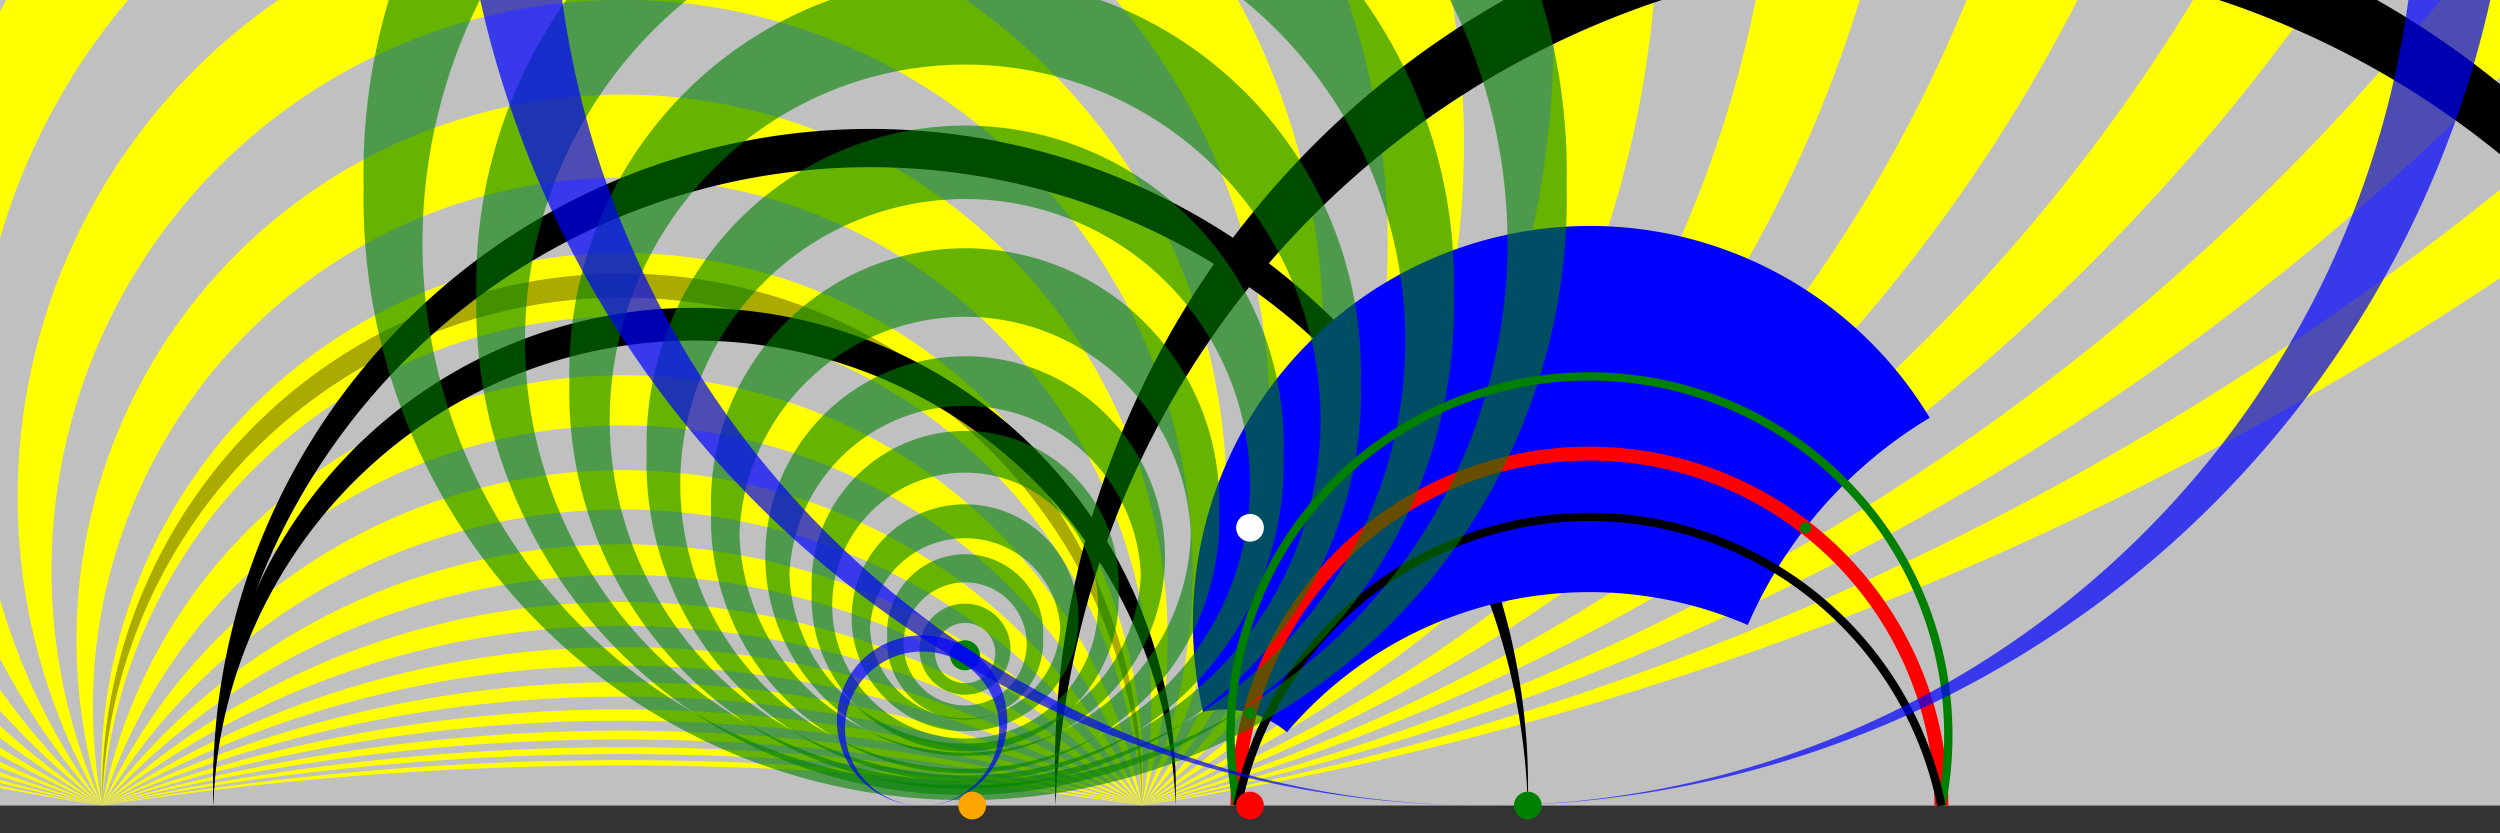 <?xml version="1.0" encoding="UTF-8"?>
<svg xmlns="http://www.w3.org/2000/svg" xmlns:xlink="http://www.w3.org/1999/xlink"
     width="900" height="300.0" viewBox="-4.5 -2.9 9 3">
<rect x="-4.5" y="-2.9" width="9" height="3" fill="#333333" stroke="none"/>
<defs>
</defs>
<rect x="-10" y="-10" width="20" height="10" fill="silver" />
<path d="M-0.389,-1.7763568394002505e-15 A10.791,10.791,0,1,0,-4.132,-1.7763568394002505e-15 A12.208,12.208,0,1,1,-0.389,0.0 Z" fill="yellow" />
<path d="M-0.389,0.0 A8.446,8.446,0,1,0,-4.132,1.7763568394002505e-15 A9.544,9.544,0,1,1,-0.389,0.0 Z" fill="yellow" />
<path d="M-0.389,0.0 A6.631,6.631,0,1,0,-4.132,8.881784197001252e-16 A7.48,7.48,0,1,1,-0.389,-8.881784197001252e-16 Z" fill="yellow" />
<path d="M-0.389,0.0 A5.232,5.232,0,1,0,-4.132,0.0 A5.885,5.885,0,1,1,-0.389,-8.881784197001252e-16 Z" fill="yellow" />
<path d="M-0.389,4.440892098500626e-16 A4.162,4.162,0,1,0,-4.132,1.3322676295501878e-15 A4.661,4.661,0,1,1,-0.389,0.0 Z" fill="yellow" />
<path d="M-0.389,0.0 A3.354,3.354,0,1,0,-4.132,-8.881784197001252e-16 A3.729,3.729,0,1,1,-0.389,-4.440892098500626e-16 Z" fill="yellow" />
<path d="M-0.389,4.440892098500626e-16 A2.756,2.756,0,1,0,-4.132,1.7763568394002505e-15 A3.031,3.031,0,1,1,-0.389,0.0 Z" fill="yellow" />
<path d="M-0.389,-2.220446049250313e-16 A2.332,2.332,0,1,0,-4.132,8.881784197001252e-16 A2.524,2.524,0,1,1,-0.389,-2.220446049250313e-16 Z" fill="yellow" />
<path d="M-0.389,1.1102230246251565e-16 A2.054,2.054,0,1,0,-4.132,1.6653345369377348e-15 A2.176,2.176,0,1,1,-0.389,-4.440892098500626e-16 Z" fill="yellow" />
<path d="M-0.389,5.551115123125783e-17 A1.905,1.905,0,1,0,-4.132,2.55351295663786e-15 A1.964,1.964,0,1,1,-0.389,0.0 Z" fill="yellow" />
<path d="M-0.389,-1.3877787807814457e-17 A1.875,1.875,0,0,0,-4.132,-1.762479051592436e-15 A1.875,1.875,0,1,1,-0.389,-9.71445146547012e-17 Z" fill="yellow" />
<path d="M-0.389,3.3306690738754696e-16 A1.964,1.964,0,0,0,-4.132,5.662137425588298e-15 A1.905,1.905,0,0,1,-0.389,5.551115123125783e-17 Z" fill="yellow" />
<path d="M-0.389,-9.325873406851315e-15 A2.176,2.176,0,0,0,-4.132,-1.5210055437364645e-13 A2.054,2.054,0,0,1,-0.389,-5.551115123125783e-16 Z" fill="yellow" />
<path d="M-0.389,-1.5543122344752192e-15 A2.524,2.524,0,0,0,-4.132,-1.6653345369377348e-14 A2.332,2.332,0,0,1,-0.389,3.419486915845482e-14 Z" fill="yellow" />
<path d="M-0.389,-4.440892098500626e-16 A3.031,3.031,0,0,0,-4.132,-2.220446049250313e-15 A2.756,2.756,0,0,1,-0.389,-4.440892098500626e-16 Z" fill="yellow" />
<path d="M-0.389,0.0 A3.729,3.729,0,0,0,-4.132,6.661338147750939e-15 A3.354,3.354,0,0,1,-0.389,4.440892098500626e-16 Z" fill="yellow" />
<path d="M-0.389,0.0 A4.661,4.661,0,0,0,-4.132,-8.881784197001252e-16 A4.162,4.162,0,0,1,-0.389,4.440892098500626e-16 Z" fill="yellow" />
<path d="M-0.389,8.881784197001252e-16 A5.885,5.885,0,0,0,-4.132,0.0 A5.232,5.232,0,0,1,-0.389,0.0 Z" fill="yellow" />
<path d="M-0.389,-8.881784197001252e-16 A7.48,7.48,0,0,0,-4.132,1.7763568394002505e-15 A6.631,6.631,0,0,1,-0.389,0.0 Z" fill="yellow" />
<path d="M-0.389,0.0 A9.544,9.544,0,0,0,-4.132,0.0 A8.446,8.446,0,0,1,-0.389,-1.7763568394002505e-15 Z" fill="yellow" />
<path d="M-0.389,0.0 A12.208,12.208,0,0,0,-4.132,-1.7763568394002505e-15 A10.791,10.791,0,0,1,-0.389,0.0 Z" fill="yellow" />
<path d="M-0.389,-8.326672684688674e-17 A1.872,1.872,0,0,0,-4.132,-2.157996004115148e-15 A1.872,1.872,0,1,1,-0.389,6.938893903907228e-18 Z" fill="#aaaa00" />
<path d="M-3.732,2.9837243786801082e-15 A2.367,2.367,0,1,1,1,2.3592239273284576e-16 A2.367,2.367,0,0,0,-3.732,8.81239525796218e-15 Z" fill="black" />
<path d="M-0.268,-1.3183898417423734e-16 A1.733,1.733,0,0,0,-3.732,-1.8457457784393227e-15 A1.733,1.733,0,1,1,-0.268,2.983724378680108e-16 Z" fill="black" />
<path d="M1,-3.469446951953614e-18 A0.634,0.634,0,0,0,-0.268,-2.0122792321330962e-16 A0.634,0.634,0,1,1,1.0,4.40619762898109e-16 Z" fill="black" />
<path d="M2.447,-1.396 A1.429,1.429,0,0,0,-0.169,-0.337 A0.346,0.346,0,0,1,0.133,-0.264 A1.429,1.429,0,0,1,1.792,-0.65 A1.629,1.629,0,0,1,2.447,-1.396 Z" fill="blue" />
<path d="M-0.045,5.512404513572195e-18 A1.267,1.267,0,1,1,2.489,1.3817190756358387e-15" stroke="red" stroke-width="0.05" fill="none" />
<path d="M-0.045,-2.220446049250313e-16 A1.292,1.292,0,1,1,2.489,2.7755575615628914e-16" stroke="green" stroke-width="0.03" fill="none" />
<path d="M-0.045,2.9976021664879227e-15 A1.292,1.292,0,0,1,2.489,2.6978419498391304e-14" stroke="black" stroke-width="0.03" fill="none" />
<circle cx="-0.0" cy="-0.333" r="0.02" fill="green" />
<circle cx="2.0" cy="-1.0" r="0.02" fill="green" />
<path d="M-0.7,8.326672684688674e-17 A3.188,3.188,0,1,1,5.671,2.1649348980190553e-15 A3.188,3.188,0,0,0,-0.7,1.915134717478395e-15 Z" fill="black" />
<path d="M-0.155,9.020562075079397e-17 A0.602,0.602,0,0,0,-1.359,2.5673907444456745e-16 A0.602,0.602,0,1,1,-0.155,-3.469446951953614e-17 Z" fill="red" />
<circle cx="-1.026" cy="-0.541" r="0.054" fill="green" />
<path d="M-0.917,-0.549 A0.108,0.108,0,0,1,-1.134,-0.549 A0.108,0.108,0,0,1,-0.917,-0.549 L-0.862,-0.563 A0.164,0.164,0,1,0,-1.19,-0.563 A0.164,0.164,0,1,0,-0.862,-0.563 Z" fill="green" opacity="0.6" />
<path d="M-0.804,-0.582 A0.221,0.221,0,0,1,-1.247,-0.582 A0.221,0.221,0,0,1,-0.804,-0.582 L-0.745,-0.607 A0.281,0.281,0,1,0,-1.306,-0.607 A0.281,0.281,0,1,0,-0.745,-0.607 Z" fill="green" opacity="0.6" />
<path d="M-0.683,-0.638 A0.343,0.343,0,0,1,-1.368,-0.638 A0.343,0.343,0,0,1,-0.683,-0.638 L-0.617,-0.676 A0.408,0.408,0,1,0,-1.434,-0.676 A0.408,0.408,0,1,0,-0.617,-0.676 Z" fill="green" opacity="0.6" />
<path d="M-0.547,-0.72 A0.478,0.478,0,0,1,-1.504,-0.72 A0.478,0.478,0,0,1,-0.547,-0.72 L-0.473,-0.772 A0.553,0.553,0,1,0,-1.578,-0.772 A0.553,0.553,0,1,0,-0.473,-0.772 Z" fill="green" opacity="0.6" />
<path d="M-0.393,-0.831 A0.633,0.633,0,0,1,-1.658,-0.831 A0.633,0.633,0,0,1,-0.393,-0.831 L-0.306,-0.898 A0.719,0.719,0,1,0,-1.745,-0.898 A0.719,0.719,0,1,0,-0.306,-0.898 Z" fill="green" opacity="0.6" />
<path d="M-0.213,-0.975 A0.813,0.813,0,0,1,-1.838,-0.975 A0.813,0.813,0,0,1,-0.213,-0.975 L-0.111,-1.061 A0.915,0.915,0,1,0,-1.94,-1.061 A0.915,0.915,0,1,0,-0.111,-1.061 Z" fill="green" opacity="0.6" />
<path d="M-0,-1.158 A1.025,1.025,0,0,1,-2.051,-1.158 A1.025,1.025,0,0,1,-0,-1.158 L0.121,-1.267 A1.147,1.147,0,1,0,-2.172,-1.267 A1.147,1.147,0,1,0,0.121,-1.267 Z" fill="green" opacity="0.6" />
<path d="M0.254,-1.388 A1.279,1.279,0,0,1,-2.305,-1.388 A1.279,1.279,0,0,1,0.254,-1.388 L0.399,-1.523 A1.425,1.425,0,1,0,-2.45,-1.523 A1.425,1.425,0,1,0,0.399,-1.523 Z" fill="green" opacity="0.6" />
<path d="M0.559,-1.673 A1.584,1.584,0,0,1,-2.61,-1.673 A1.584,1.584,0,0,1,0.559,-1.673 L0.734,-1.84 A1.76,1.76,0,1,0,-2.785,-1.84 A1.76,1.76,0,1,0,0.734,-1.84 Z" fill="green" opacity="0.6" />
<path d="M0.927,-2.026 A1.953,1.953,0,0,1,-2.979,-2.026 A1.953,1.953,0,0,1,0.927,-2.026 L1.14,-2.232 A2.166,2.166,0,1,0,-3.191,-2.232 A2.166,2.166,0,1,0,1.14,-2.232 Z" fill="green" opacity="0.6" />
<path d="M-0.903,-0.277 A0.277,0.277,0,0,1,-1.458,-0.277 A0.277,0.277,0,0,1,-0.903,-0.277 L-0.874,-0.306 A0.306,0.306,0,1,0,-1.487,-0.306 A0.306,0.306,0,1,0,-0.874,-0.306 Z" fill="blue" opacity="0.7" />
<path d="M4.201,-3.354 A3.354,3.354,0,0,1,-2.507,-3.354 A3.354,3.354,0,0,1,4.201,-3.354 L4.554,-3.707 A3.707,3.707,0,1,0,-2.86,-3.707 A3.707,3.707,0,1,0,4.554,-3.707 Z" fill="blue" opacity="0.7" />
<circle cx="-1.0" cy="0.0" r="0.05" fill="orange" />
<circle cx="1.0" cy="-0.0" r="0.05" fill="green" />
<circle cx="-0.0" cy="0.0" r="0.05" fill="red" />
<circle cx="-200000.0" cy="0.0" r="0.05" fill="brown" />
<circle cx="-0.0" cy="-1.0" r="0.05" fill="white" />
</svg>